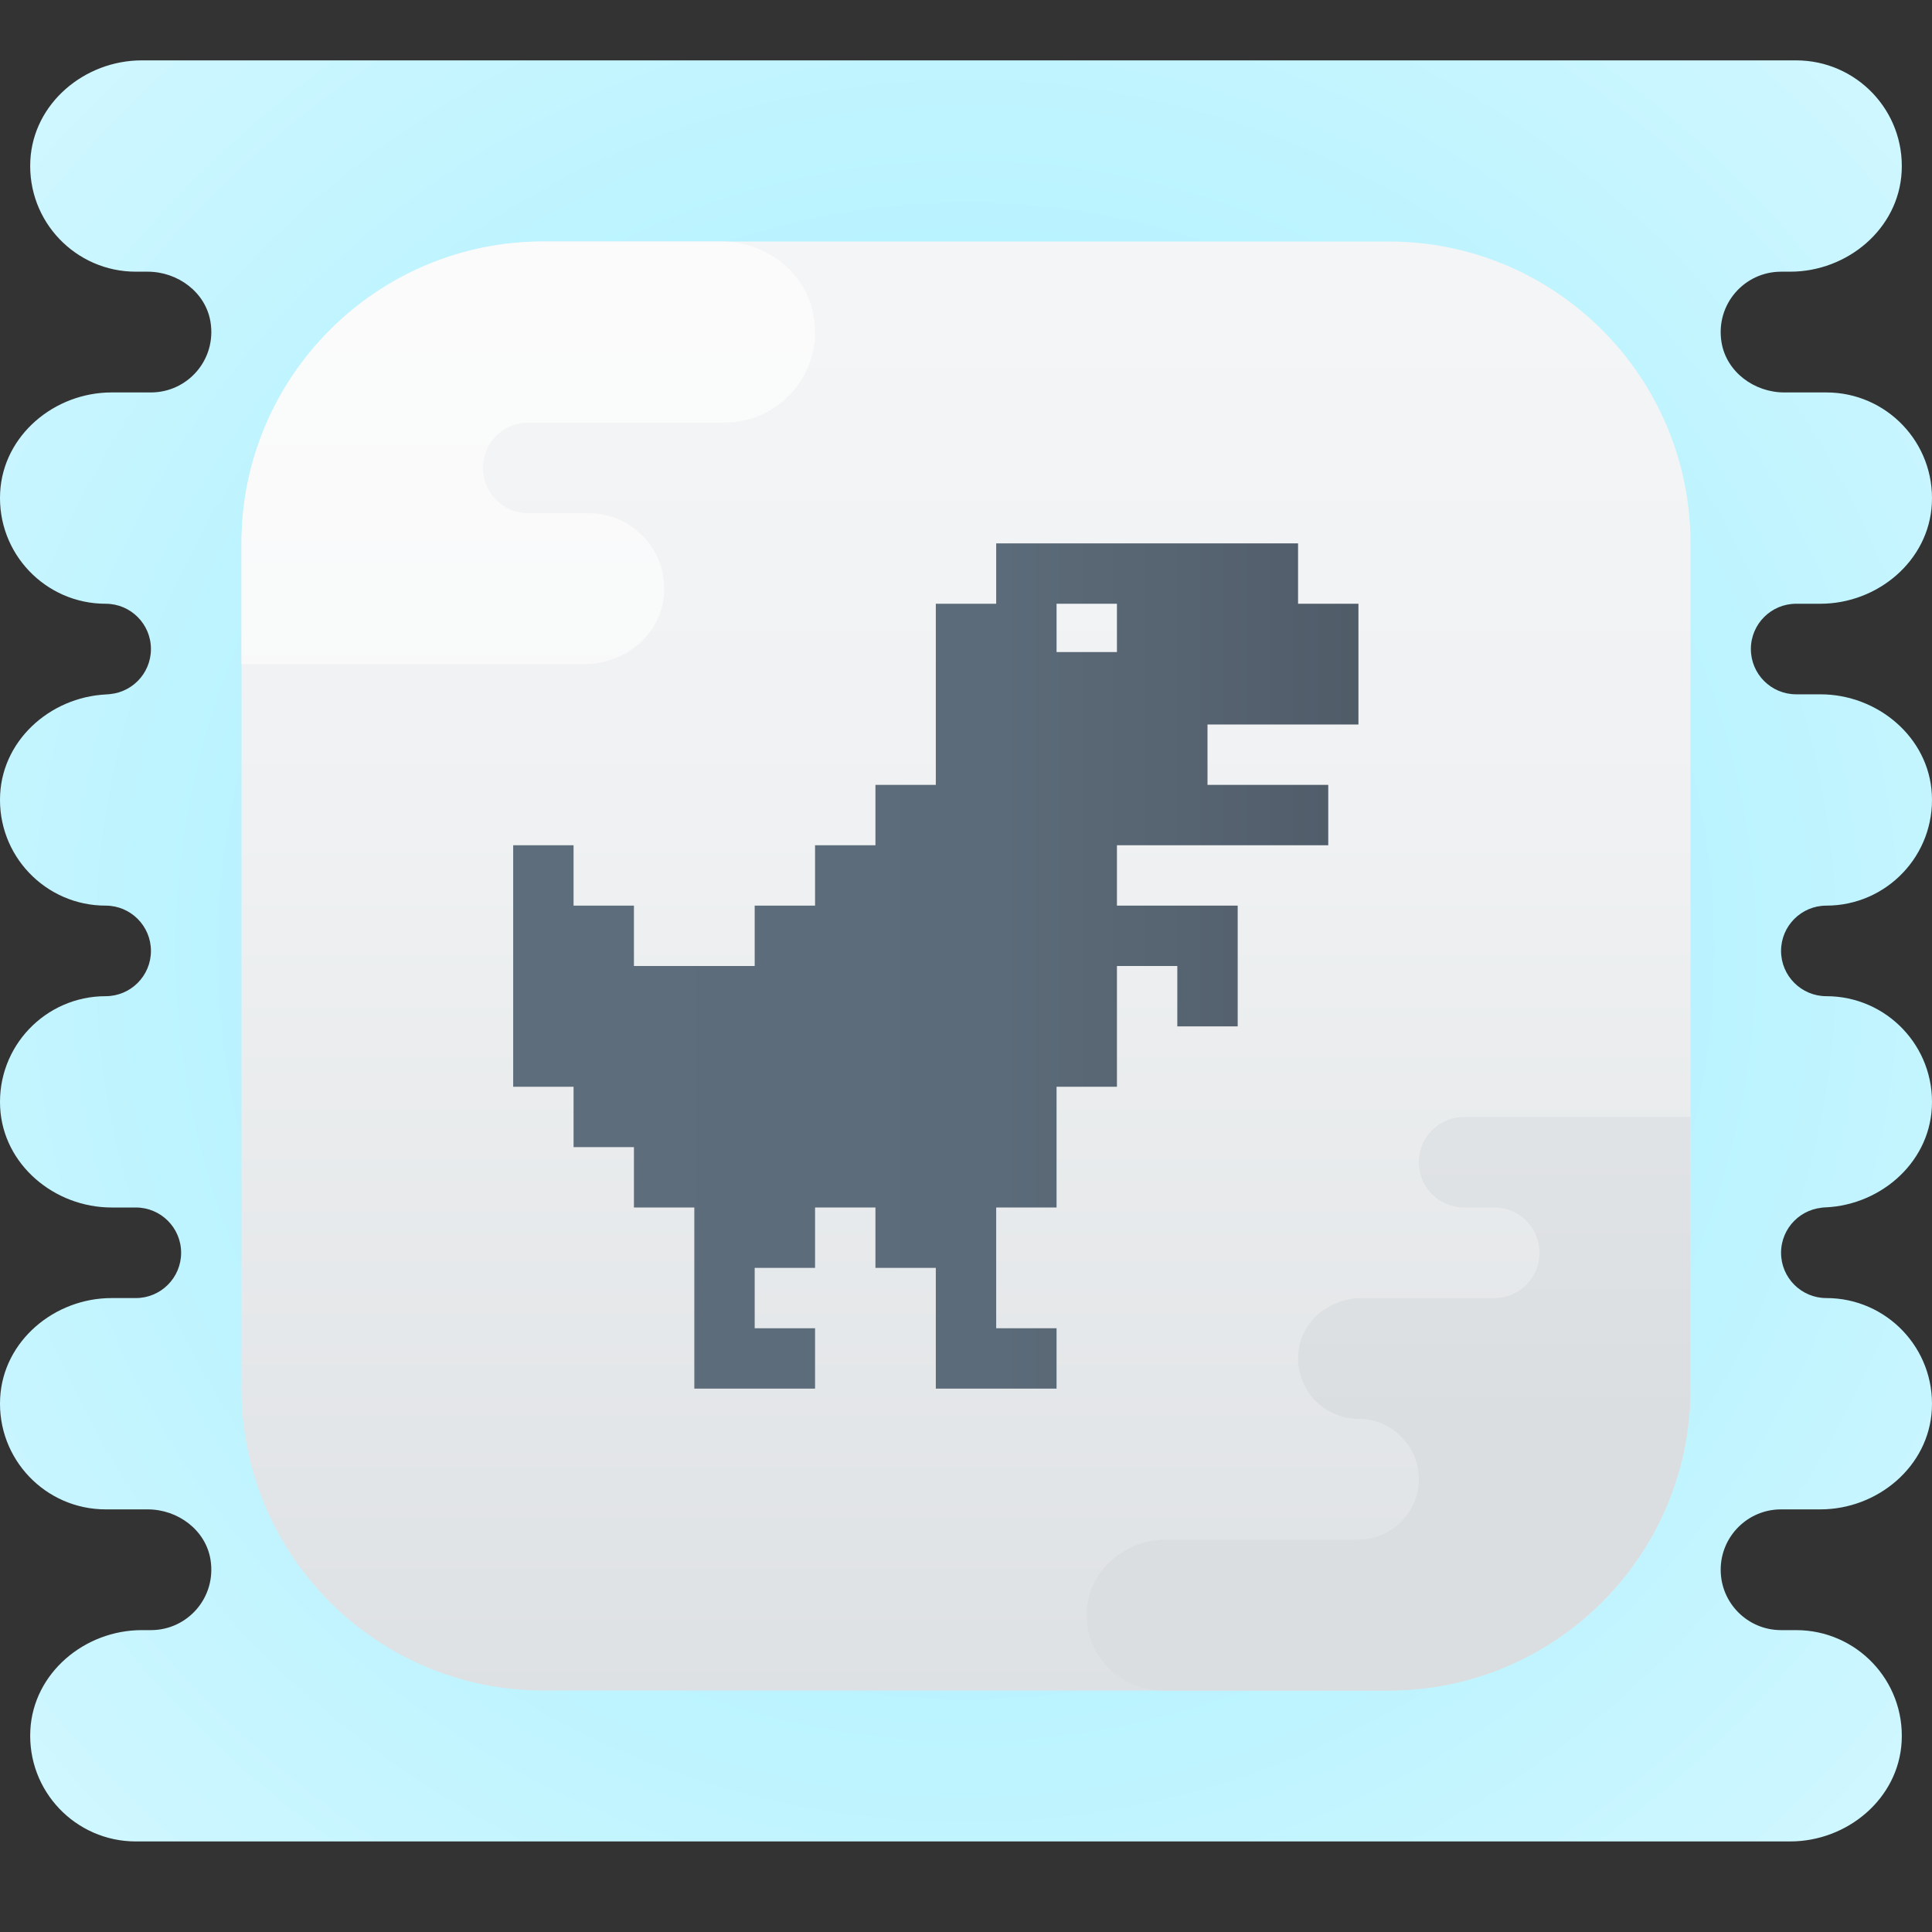 <svg xmlns="http://www.w3.org/2000/svg"  viewBox="0 0 64 64" width="128px" height="128px"><rect x="0" y="0" width="64" height="64" fill="#333333" stroke="none"/><radialGradient id="XKO5rynEUL2RNsjqZNRLfa" cx="32" cy="34.5" r="51.925" gradientTransform="matrix(1 0 0 -1 0 66)" gradientUnits="userSpaceOnUse"><stop offset="0" stop-color="#9ceeff"/><stop offset=".642" stop-color="#c5f5ff"/><stop offset="1" stop-color="#dcf9ff"/></radialGradient><path fill="url(#XKO5rynEUL2RNsjqZNRLfa)" d="M60.5,30c1.995,0,3.6-1.669,3.495-3.688C63.896,24.419,62.197,23,60.302,23H59.5	c-0.828,0-1.5-0.671-1.5-1.5s0.672-1.5,1.5-1.5h0.802c1.895,0,3.594-1.419,3.693-3.312C64.1,14.669,62.495,13,60.5,13h-1.393	c-0.996,0-1.92-0.681-2.08-1.664C56.823,10.083,57.785,9,59,9h0.302c1.895,0,3.594-1.419,3.693-3.312C63.101,3.669,61.495,2,59.5,2	H4.698C2.803,2,1.104,3.419,1.005,5.312C0.899,7.331,2.505,9,4.5,9h0.393c0.996,0,1.92,0.681,2.08,1.664C7.177,11.917,6.215,13,5,13	H3.698c-1.895,0-3.594,1.419-3.693,3.312C-0.101,18.331,1.505,20,3.5,20C4.328,20,5,20.671,5,21.5S4.328,23,3.5,23h0.198	c-1.895,0-3.594,1.419-3.693,3.312C-0.101,28.331,1.505,30,3.5,30l0,0C4.328,30,5,30.672,5,31.5l0,0C5,32.328,4.328,33,3.5,33l0,0	c-1.995,0-3.6,1.669-3.495,3.688C0.104,38.581,1.803,40,3.698,40H4.5C5.328,40,6,40.671,6,41.5C6,42.328,5.328,43,4.5,43H3.698	c-1.895,0-3.594,1.419-3.693,3.312C-0.101,48.331,1.505,50,3.5,50h1.393c0.996,0,1.92,0.681,2.08,1.664C7.176,52.917,6.215,54,5,54	H4.698c-1.895,0-3.594,1.419-3.693,3.312C0.899,59.331,2.505,61,4.5,61h54.802c1.895,0,3.594-1.419,3.693-3.312	C63.1,55.669,61.495,54,59.5,54H59c-1.105,0-2-0.896-2-2l0,0c0-1.104,0.895-2,2-2h1.302c1.895,0,3.594-1.419,3.693-3.312	C64.1,44.669,62.495,43,60.5,43c-0.828,0-1.5-0.672-1.5-1.5l0,0c0-0.829,0.672-1.5,1.5-1.5h-0.198c1.895,0,3.594-1.419,3.693-3.312	C64.101,34.669,62.495,33,60.5,33l0,0c-0.828,0-1.5-0.672-1.5-1.5l0,0C59,30.672,59.672,30,60.5,30L60.5,30z"/><linearGradient id="XKO5rynEUL2RNsjqZNRLfb" x1="32" x2="32" y1="5.106" y2="60.318" gradientTransform="matrix(1 0 0 -1 0 66)" gradientUnits="userSpaceOnUse"><stop offset="0" stop-color="#dbdee1"/><stop offset=".085" stop-color="#dee1e4"/><stop offset=".606" stop-color="#eff1f2"/><stop offset="1" stop-color="#f5f6f7"/></linearGradient><path fill="url(#XKO5rynEUL2RNsjqZNRLfb)" d="M18,8h28c5.523,0,10,4.477,10,10v28c0,5.523-4.477,10-10,10H18c-5.523,0-10-4.477-10-10V18	C8,12.477,12.477,8,18,8z"/><linearGradient id="XKO5rynEUL2RNsjqZNRLfc" x1="17" x2="45" y1="34" y2="34" gradientTransform="matrix(1 0 0 -1 0 66)" gradientUnits="userSpaceOnUse"><stop offset=".096" stop-color="#5e6d7b"/><stop offset=".577" stop-color="#5c6b79"/><stop offset=".993" stop-color="#515c69"/></linearGradient><path fill="url(#XKO5rynEUL2RNsjqZNRLfc)" d="M45,24v-4h-2v-2H33v2h-2v3v1v2h-2v2h-2v2h-2v2h-4v-2h-2v-2h-2v6v2h2v2h2v2h2v2v2v2h2h2v-2h-2	v-2h2v-2h2v2h2v2v2h2h2v-2h-2v-2v-2h2v-4h2v-2v-2h2v2h2v-2v-1v-1h-4v-1v-1h7v-2h-4v-2H45z M37,21.6h-2V20h2V21.6z"/><linearGradient id="XKO5rynEUL2RNsjqZNRLfd" x1="17.499" x2="17.499" y1="82.348" y2="20.09" gradientTransform="matrix(1 0 0 -1 0 66)" gradientUnits="userSpaceOnUse"><stop offset="0" stop-color="#fff"/><stop offset="1" stop-color="#f5f6f7"/></linearGradient><path fill="url(#XKO5rynEUL2RNsjqZNRLfd)" d="M24,14h-6.5c-0.83,0-1.5,0.67-1.5,1.5s0.67,1.5,1.5,1.5h2c1.47,0,2.64,1.26,2.49,2.76	c-0.13,1.3-1.32,2.24-2.63,2.24H8v-4c0-5.52,4.48-10,10-10h5.89c1.45,0,2.78,0.98,3.05,2.41C27.31,12.32,25.85,14,24,14z"/><linearGradient id="XKO5rynEUL2RNsjqZNRLfe" x1="45.998" x2="45.998" y1="18.811" y2="82.046" gradientTransform="matrix(1 0 0 -1 0 66)" gradientUnits="userSpaceOnUse"><stop offset="0" stop-color="#dbdee1"/><stop offset=".085" stop-color="#dee1e4"/><stop offset=".606" stop-color="#eff1f2"/><stop offset="1" stop-color="#f5f6f7"/></linearGradient><path fill="url(#XKO5rynEUL2RNsjqZNRLfe)" d="M56,37v9c0,5.52-4.48,10-10,10h-7.5c-1.47,0-2.64-1.26-2.49-2.76	c0.13-1.3,1.32-2.24,2.63-2.24H45c0.55,0,1.05-0.22,1.41-0.59C46.78,50.05,47,49.55,47,49s-0.22-1.05-0.59-1.41	C46.05,47.22,45.55,47,45,47c-1.21,0-2.18-1.08-1.97-2.34c0.16-0.98,1.08-1.66,2.08-1.66h4.39c0.83,0,1.5-0.67,1.5-1.5	S50.33,40,49.5,40h-1c-0.83,0-1.5-0.67-1.5-1.5s0.67-1.5,1.5-1.5H56z"/></svg>